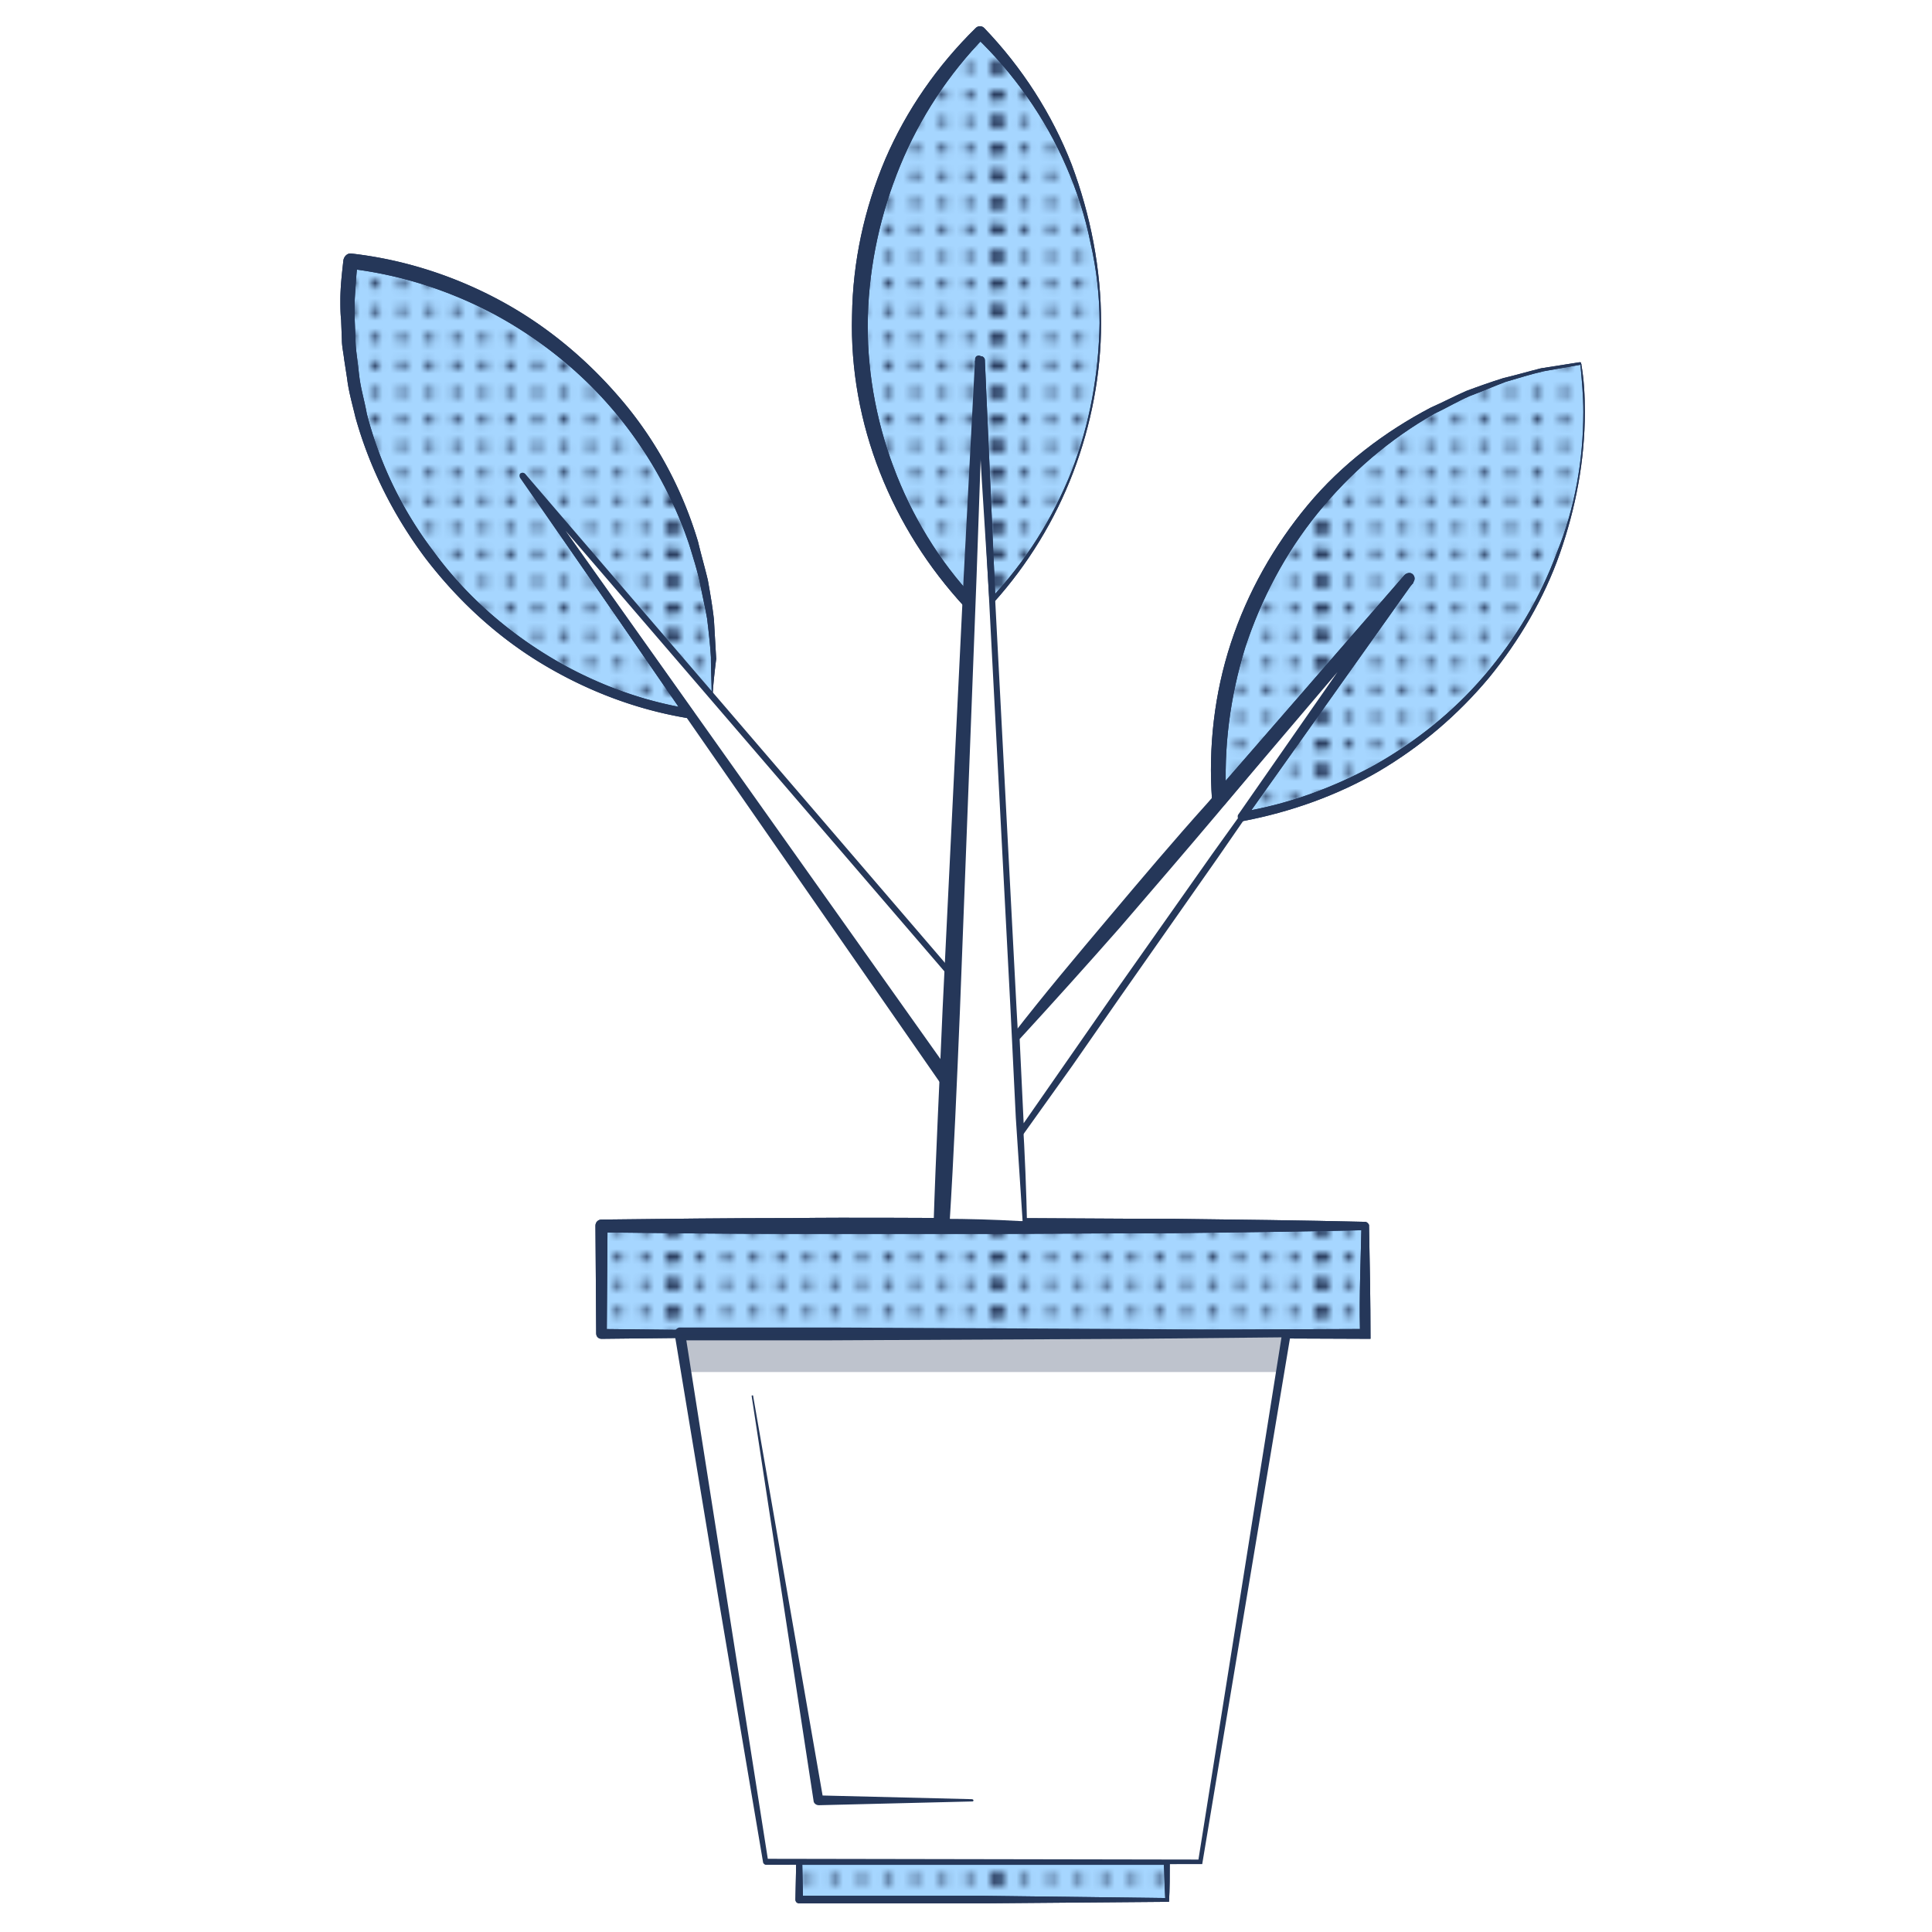 <svg xmlns="http://www.w3.org/2000/svg" xmlns:xlink="http://www.w3.org/1999/xlink" id="Layer_1" x="0" y="0" version="1.1" viewBox="0 0 256 256" xml:space="preserve"><style>.st1,.st2,.st3{fill:#253759}.st2,.st3{clip-path:url(#SVGID_2_)}.st3{clip-path:url(#SVGID_4_)}.st4{fill:#a6d6ff}.st7{fill:#fff}</style><pattern id="New_Pattern_Swatch_1" width="42.9" height="43" x="-1380" overflow="visible" patternUnits="userSpaceOnUse" viewBox="43 -43 42.9 43"><path fill="none" d="M43-43h42.9V0H43z"/><circle cx="85.9" cy="-41.2" r=".6" class="st1"/><circle cx="85.9" cy="-37.6" r=".6" class="st1"/><circle cx="85.9" cy="-34" r=".6" class="st1"/><circle cx="85.9" cy="-30.4" r=".6" class="st1"/><circle cx="85.9" cy="-26.9" r=".6" class="st1"/><circle cx="85.9" cy="-23.3" r=".6" class="st1"/><circle cx="85.9" cy="-19.7" r=".6" class="st1"/><circle cx="85.9" cy="-16.1" r=".6" class="st1"/><circle cx="85.9" cy="-12.6" r=".6" class="st1"/><circle cx="85.9" cy="-9" r=".6" class="st1"/><circle cx="85.9" cy="-5.4" r=".6" class="st1"/><circle cx="85.9" cy="-1.8" r=".6" class="st1"/><circle cx="85.8" cy="-41.2" r=".6" class="st1"/><circle cx="85.8" cy="-37.6" r=".6" class="st1"/><circle cx="85.8" cy="-34" r=".6" class="st1"/><circle cx="85.8" cy="-30.4" r=".6" class="st1"/><circle cx="85.8" cy="-26.9" r=".6" class="st1"/><circle cx="85.8" cy="-23.3" r=".6" class="st1"/><circle cx="85.8" cy="-19.7" r=".6" class="st1"/><circle cx="85.8" cy="-16.1" r=".6" class="st1"/><circle cx="85.8" cy="-12.6" r=".6" class="st1"/><circle cx="85.8" cy="-9" r=".6" class="st1"/><circle cx="85.8" cy="-5.4" r=".6" class="st1"/><circle cx="85.8" cy="-1.8" r=".6" class="st1"/><g><defs><path id="SVGID_1_" d="M85.8-43h43V0h-43z"/></defs><clipPath id="SVGID_2_"><use overflow="visible" xlink:href="#SVGID_1_"/></clipPath><circle cx="85.8" cy="-41.2" r=".6" class="st2"/><circle cx="85.8" cy="-37.6" r=".6" class="st2"/><circle cx="85.8" cy="-34" r=".6" class="st2"/><circle cx="85.8" cy="-30.4" r=".6" class="st2"/><circle cx="85.8" cy="-26.9" r=".6" class="st2"/><circle cx="85.8" cy="-23.3" r=".6" class="st2"/><circle cx="85.8" cy="-19.7" r=".6" class="st2"/><circle cx="85.8" cy="-16.1" r=".6" class="st2"/><circle cx="85.8" cy="-12.6" r=".6" class="st2"/><circle cx="85.8" cy="-9" r=".6" class="st2"/><circle cx="85.8" cy="-5.4" r=".6" class="st2"/><circle cx="85.8" cy="-1.8" r=".6" class="st2"/><circle cx="85.7" cy="-41.2" r=".6" class="st2"/><circle cx="85.7" cy="-37.6" r=".6" class="st2"/><circle cx="85.7" cy="-34" r=".6" class="st2"/><circle cx="85.7" cy="-30.4" r=".6" class="st2"/><circle cx="85.7" cy="-26.9" r=".6" class="st2"/><circle cx="85.7" cy="-23.3" r=".6" class="st2"/><circle cx="85.7" cy="-19.7" r=".6" class="st2"/><circle cx="85.7" cy="-16.1" r=".6" class="st2"/><circle cx="85.7" cy="-12.6" r=".6" class="st2"/><circle cx="85.7" cy="-9" r=".6" class="st2"/><circle cx="85.7" cy="-5.4" r=".6" class="st2"/><circle cx="85.7" cy="-1.8" r=".6" class="st2"/></g><g><circle cx="85.9" cy="-41.2" r=".6" class="st1"/><circle cx="85.9" cy="-37.6" r=".6" class="st1"/><circle cx="85.9" cy="-34" r=".6" class="st1"/><circle cx="85.9" cy="-30.4" r=".6" class="st1"/><circle cx="85.9" cy="-26.9" r=".6" class="st1"/><circle cx="85.9" cy="-23.3" r=".6" class="st1"/><circle cx="85.9" cy="-19.7" r=".6" class="st1"/><circle cx="85.9" cy="-16.1" r=".6" class="st1"/><circle cx="85.9" cy="-12.6" r=".6" class="st1"/><circle cx="85.9" cy="-9" r=".6" class="st1"/><circle cx="85.9" cy="-5.4" r=".6" class="st1"/><circle cx="85.9" cy="-1.8" r=".6" class="st1"/><circle cx="43" cy="-41.2" r=".6" class="st1"/><circle cx="46.5" cy="-41.2" r=".6" class="st1"/><circle cx="50.1" cy="-41.2" r=".6" class="st1"/><circle cx="53.7" cy="-41.2" r=".6" class="st1"/><circle cx="43" cy="-37.6" r=".6" class="st1"/><circle cx="46.5" cy="-37.6" r=".6" class="st1"/><circle cx="50.1" cy="-37.6" r=".6" class="st1"/><circle cx="53.7" cy="-37.6" r=".6" class="st1"/><circle cx="43" cy="-34" r=".6" class="st1"/><circle cx="46.5" cy="-34" r=".6" class="st1"/><circle cx="50.1" cy="-34" r=".6" class="st1"/><circle cx="53.7" cy="-34" r=".6" class="st1"/><circle cx="43" cy="-30.4" r=".6" class="st1"/><circle cx="46.5" cy="-30.4" r=".6" class="st1"/><circle cx="50.1" cy="-30.4" r=".6" class="st1"/><circle cx="53.7" cy="-30.4" r=".6" class="st1"/><circle cx="43" cy="-26.9" r=".6" class="st1"/><circle cx="46.5" cy="-26.9" r=".6" class="st1"/><circle cx="50.1" cy="-26.9" r=".6" class="st1"/><circle cx="53.7" cy="-26.9" r=".6" class="st1"/><circle cx="43" cy="-23.3" r=".6" class="st1"/><circle cx="46.5" cy="-23.3" r=".6" class="st1"/><circle cx="50.1" cy="-23.3" r=".6" class="st1"/><circle cx="53.7" cy="-23.3" r=".6" class="st1"/><circle cx="57.3" cy="-41.2" r=".6" class="st1"/><circle cx="60.8" cy="-41.2" r=".6" class="st1"/><circle cx="64.4" cy="-41.2" r=".6" class="st1"/><circle cx="68" cy="-41.2" r=".6" class="st1"/><circle cx="71.5" cy="-41.2" r=".6" class="st1"/><circle cx="57.3" cy="-37.6" r=".6" class="st1"/><circle cx="60.8" cy="-37.6" r=".6" class="st1"/><circle cx="64.4" cy="-37.6" r=".6" class="st1"/><circle cx="68" cy="-37.6" r=".6" class="st1"/><circle cx="71.5" cy="-37.6" r=".6" class="st1"/><circle cx="57.3" cy="-34" r=".6" class="st1"/><circle cx="60.8" cy="-34" r=".6" class="st1"/><circle cx="64.4" cy="-34" r=".6" class="st1"/><circle cx="68" cy="-34" r=".6" class="st1"/><circle cx="71.5" cy="-34" r=".6" class="st1"/><circle cx="57.3" cy="-30.4" r=".6" class="st1"/><circle cx="60.8" cy="-30.4" r=".6" class="st1"/><circle cx="64.4" cy="-30.4" r=".6" class="st1"/><circle cx="68" cy="-30.4" r=".6" class="st1"/><circle cx="71.5" cy="-30.4" r=".6" class="st1"/><circle cx="57.3" cy="-26.9" r=".6" class="st1"/><circle cx="60.8" cy="-26.9" r=".6" class="st1"/><circle cx="64.4" cy="-26.9" r=".6" class="st1"/><circle cx="68" cy="-26.9" r=".6" class="st1"/><circle cx="71.5" cy="-26.9" r=".6" class="st1"/><circle cx="57.3" cy="-23.3" r=".6" class="st1"/><circle cx="60.8" cy="-23.3" r=".6" class="st1"/><circle cx="64.4" cy="-23.3" r=".6" class="st1"/><circle cx="68" cy="-23.3" r=".6" class="st1"/><circle cx="71.5" cy="-23.3" r=".6" class="st1"/><circle cx="75.1" cy="-41.2" r=".6" class="st1"/><circle cx="78.7" cy="-41.2" r=".6" class="st1"/><circle cx="82.3" cy="-41.2" r=".6" class="st1"/><circle cx="85.8" cy="-41.2" r=".6" class="st1"/><circle cx="75.1" cy="-37.6" r=".6" class="st1"/><circle cx="78.7" cy="-37.6" r=".6" class="st1"/><circle cx="82.3" cy="-37.6" r=".6" class="st1"/><circle cx="85.8" cy="-37.6" r=".6" class="st1"/><circle cx="75.1" cy="-34" r=".6" class="st1"/><circle cx="78.7" cy="-34" r=".6" class="st1"/><circle cx="82.3" cy="-34" r=".6" class="st1"/><circle cx="85.8" cy="-34" r=".6" class="st1"/><circle cx="75.1" cy="-30.4" r=".6" class="st1"/><circle cx="78.7" cy="-30.4" r=".6" class="st1"/><circle cx="82.3" cy="-30.4" r=".6" class="st1"/><circle cx="85.8" cy="-30.4" r=".6" class="st1"/><circle cx="75.1" cy="-26.9" r=".6" class="st1"/><circle cx="78.7" cy="-26.9" r=".6" class="st1"/><circle cx="82.3" cy="-26.9" r=".6" class="st1"/><circle cx="85.8" cy="-26.9" r=".6" class="st1"/><circle cx="75.1" cy="-23.3" r=".6" class="st1"/><circle cx="78.7" cy="-23.3" r=".6" class="st1"/><circle cx="82.3" cy="-23.3" r=".6" class="st1"/><circle cx="85.8" cy="-23.3" r=".6" class="st1"/><circle cx="43" cy="-19.7" r=".6" class="st1"/><circle cx="46.5" cy="-19.7" r=".6" class="st1"/><circle cx="50.1" cy="-19.7" r=".6" class="st1"/><circle cx="53.7" cy="-19.7" r=".6" class="st1"/><circle cx="43" cy="-16.1" r=".6" class="st1"/><circle cx="46.5" cy="-16.1" r=".6" class="st1"/><circle cx="50.1" cy="-16.1" r=".6" class="st1"/><circle cx="53.7" cy="-16.1" r=".6" class="st1"/><circle cx="43" cy="-12.6" r=".6" class="st1"/><circle cx="46.5" cy="-12.6" r=".6" class="st1"/><circle cx="50.1" cy="-12.6" r=".6" class="st1"/><circle cx="53.7" cy="-12.6" r=".6" class="st1"/><circle cx="43" cy="-9" r=".6" class="st1"/><circle cx="46.5" cy="-9" r=".6" class="st1"/><circle cx="50.1" cy="-9" r=".6" class="st1"/><circle cx="53.7" cy="-9" r=".6" class="st1"/><circle cx="43" cy="-5.4" r=".6" class="st1"/><circle cx="46.5" cy="-5.4" r=".6" class="st1"/><circle cx="50.1" cy="-5.4" r=".6" class="st1"/><circle cx="53.7" cy="-5.4" r=".6" class="st1"/><circle cx="43" cy="-1.8" r=".6" class="st1"/><circle cx="46.5" cy="-1.8" r=".6" class="st1"/><circle cx="50.1" cy="-1.8" r=".6" class="st1"/><circle cx="53.7" cy="-1.8" r=".6" class="st1"/><circle cx="57.3" cy="-19.7" r=".6" class="st1"/><circle cx="60.8" cy="-19.7" r=".6" class="st1"/><circle cx="64.4" cy="-19.7" r=".6" class="st1"/><circle cx="68" cy="-19.7" r=".6" class="st1"/><circle cx="71.5" cy="-19.7" r=".6" class="st1"/><circle cx="57.3" cy="-16.1" r=".6" class="st1"/><circle cx="60.8" cy="-16.1" r=".6" class="st1"/><circle cx="64.4" cy="-16.1" r=".6" class="st1"/><circle cx="68" cy="-16.1" r=".6" class="st1"/><circle cx="71.5" cy="-16.1" r=".6" class="st1"/><circle cx="57.3" cy="-12.6" r=".6" class="st1"/><circle cx="60.8" cy="-12.6" r=".6" class="st1"/><circle cx="64.4" cy="-12.6" r=".6" class="st1"/><circle cx="68" cy="-12.6" r=".6" class="st1"/><circle cx="71.5" cy="-12.6" r=".6" class="st1"/><circle cx="57.3" cy="-9" r=".6" class="st1"/><circle cx="60.8" cy="-9" r=".6" class="st1"/><circle cx="64.4" cy="-9" r=".6" class="st1"/><circle cx="68" cy="-9" r=".6" class="st1"/><circle cx="71.5" cy="-9" r=".6" class="st1"/><circle cx="57.3" cy="-5.4" r=".6" class="st1"/><circle cx="60.8" cy="-5.4" r=".6" class="st1"/><circle cx="64.4" cy="-5.4" r=".6" class="st1"/><circle cx="68" cy="-5.4" r=".6" class="st1"/><circle cx="71.5" cy="-5.4" r=".6" class="st1"/><circle cx="57.3" cy="-1.8" r=".6" class="st1"/><circle cx="60.8" cy="-1.8" r=".6" class="st1"/><circle cx="64.4" cy="-1.8" r=".6" class="st1"/><circle cx="68" cy="-1.8" r=".6" class="st1"/><circle cx="71.5" cy="-1.8" r=".6" class="st1"/><circle cx="75.1" cy="-19.7" r=".6" class="st1"/><circle cx="78.7" cy="-19.7" r=".6" class="st1"/><circle cx="82.3" cy="-19.7" r=".6" class="st1"/><circle cx="85.8" cy="-19.7" r=".6" class="st1"/><circle cx="75.1" cy="-16.1" r=".6" class="st1"/><circle cx="78.7" cy="-16.1" r=".6" class="st1"/><circle cx="82.3" cy="-16.1" r=".6" class="st1"/><circle cx="85.8" cy="-16.1" r=".6" class="st1"/><circle cx="75.1" cy="-12.6" r=".6" class="st1"/><circle cx="78.7" cy="-12.6" r=".6" class="st1"/><circle cx="82.3" cy="-12.6" r=".6" class="st1"/><circle cx="85.8" cy="-12.6" r=".6" class="st1"/><circle cx="75.1" cy="-9" r=".6" class="st1"/><circle cx="78.7" cy="-9" r=".6" class="st1"/><circle cx="82.3" cy="-9" r=".6" class="st1"/><circle cx="85.8" cy="-9" r=".6" class="st1"/><circle cx="75.1" cy="-5.4" r=".6" class="st1"/><circle cx="78.7" cy="-5.4" r=".6" class="st1"/><circle cx="82.3" cy="-5.4" r=".6" class="st1"/><circle cx="85.8" cy="-5.4" r=".6" class="st1"/><circle cx="75.1" cy="-1.8" r=".6" class="st1"/><circle cx="78.7" cy="-1.8" r=".6" class="st1"/><circle cx="82.3" cy="-1.8" r=".6" class="st1"/><circle cx="85.8" cy="-1.8" r=".6" class="st1"/><circle cx="42.9" cy="-41.2" r=".6" class="st1"/><circle cx="42.9" cy="-37.6" r=".6" class="st1"/><circle cx="42.9" cy="-34" r=".6" class="st1"/><circle cx="42.9" cy="-30.4" r=".6" class="st1"/><circle cx="42.9" cy="-26.9" r=".6" class="st1"/><circle cx="42.9" cy="-23.3" r=".6" class="st1"/><circle cx="42.9" cy="-19.7" r=".6" class="st1"/><circle cx="42.9" cy="-16.1" r=".6" class="st1"/><circle cx="42.9" cy="-12.6" r=".6" class="st1"/><circle cx="42.9" cy="-9" r=".6" class="st1"/><circle cx="42.9" cy="-5.4" r=".6" class="st1"/><circle cx="42.9" cy="-1.8" r=".6" class="st1"/><g><defs><path id="SVGID_3_" d="M42.9-43h43V0h-43z"/></defs><clipPath id="SVGID_4_"><use overflow="visible" xlink:href="#SVGID_3_"/></clipPath><circle cx="42.9" cy="-41.2" r=".6" class="st3"/><circle cx="42.9" cy="-37.6" r=".6" class="st3"/><circle cx="42.9" cy="-34" r=".6" class="st3"/><circle cx="42.9" cy="-30.4" r=".6" class="st3"/><circle cx="42.9" cy="-26.9" r=".6" class="st3"/><circle cx="42.9" cy="-23.3" r=".6" class="st3"/><circle cx="42.9" cy="-19.7" r=".6" class="st3"/><circle cx="42.9" cy="-16.1" r=".6" class="st3"/><circle cx="42.9" cy="-12.6" r=".6" class="st3"/><circle cx="42.9" cy="-9" r=".6" class="st3"/><circle cx="42.9" cy="-5.4" r=".6" class="st3"/><circle cx="42.9" cy="-1.8" r=".6" class="st3"/><circle cx="42.8" cy="-41.2" r=".6" class="st3"/><circle cx="42.8" cy="-37.6" r=".6" class="st3"/><circle cx="42.8" cy="-34" r=".6" class="st3"/><circle cx="42.8" cy="-30.4" r=".6" class="st3"/><circle cx="42.8" cy="-26.9" r=".6" class="st3"/><circle cx="42.8" cy="-23.3" r=".6" class="st3"/><circle cx="42.8" cy="-19.7" r=".6" class="st3"/><circle cx="42.8" cy="-16.1" r=".6" class="st3"/><circle cx="42.8" cy="-12.6" r=".6" class="st3"/><circle cx="42.8" cy="-9" r=".6" class="st3"/><circle cx="42.8" cy="-5.4" r=".6" class="st3"/><circle cx="42.8" cy="-1.8" r=".6" class="st3"/></g></g><g><circle cx="43" cy="-41.2" r=".6" class="st1"/><circle cx="43" cy="-37.6" r=".6" class="st1"/><circle cx="43" cy="-34" r=".6" class="st1"/><circle cx="43" cy="-30.4" r=".6" class="st1"/><circle cx="43" cy="-26.9" r=".6" class="st1"/><circle cx="43" cy="-23.3" r=".6" class="st1"/><circle cx="43" cy="-19.7" r=".6" class="st1"/><circle cx="43" cy="-16.1" r=".6" class="st1"/><circle cx="43" cy="-12.6" r=".6" class="st1"/><circle cx="43" cy="-9" r=".6" class="st1"/><circle cx="43" cy="-5.4" r=".6" class="st1"/><circle cx="43" cy="-1.8" r=".6" class="st1"/><circle cx="42.9" cy="-41.2" r=".6" class="st1"/><circle cx="42.9" cy="-37.6" r=".6" class="st1"/><circle cx="42.9" cy="-34" r=".6" class="st1"/><circle cx="42.9" cy="-30.4" r=".6" class="st1"/><circle cx="42.9" cy="-26.9" r=".6" class="st1"/><circle cx="42.9" cy="-23.3" r=".6" class="st1"/><circle cx="42.9" cy="-19.7" r=".6" class="st1"/><circle cx="42.9" cy="-16.1" r=".6" class="st1"/><circle cx="42.9" cy="-12.6" r=".6" class="st1"/><circle cx="42.9" cy="-9" r=".6" class="st1"/><circle cx="42.9" cy="-5.4" r=".6" class="st1"/><circle cx="42.9" cy="-1.8" r=".6" class="st1"/><g><defs><path id="SVGID_5_" d="M0-43h43V0H0z"/></defs><clipPath id="SVGID_6_"><use overflow="visible" xlink:href="#SVGID_5_"/></clipPath></g></g></pattern><path d="M79.7 162.4h101.2v14.3H79.7z" class="st4"/><path d="M181.6 177.4l-51.1-.2h-25.4c-8.5 0-16.9.1-25.4.2-.4 0-.7-.3-.7-.7l-.1-14.3c0-.4.3-.8.8-.8 8.4-.1 16.9-.2 25.3-.2 8.4-.1 16.9 0 25.3 0 8.4 0 16.9.1 25.3.1 8.4.1 16.9.2 25.3.4.2 0 .4.2.5.4.1 5 .2 10.1.2 15.1zm-1.4-1.3c-.1-4.5.1-9 .2-13.6l.5.5c-8.4.2-16.9.3-25.3.4-8.4 0-16.9.1-25.3.1H105c-8.4 0-16.9-.1-25.3-.2l.8-.8-.1 14.3-.7-.7c8.4.1 16.8.2 25.2.2h25.2l50.1-.2z" class="st1"/><path d="M105.9 246.7h48.7v5h-48.7z" class="st4"/><path d="M154.9 252l-24.4.2h-24.6c-.3 0-.5-.2-.5-.5l.1-5c0-.2.2-.4.4-.4h48.7c.2 0 .4.2.4.4 0 1.8 0 3.6-.1 5.3zm-.5-.5c-.1-1.6-.1-3.2-.2-4.8l.4.4h-48.7l.4-.4.1 5-.5-.5h24.2l24.3.3z" class="st1"/><path d="M209.9 54.6c0 26.3-19 49.1-45.3 53.6l22.1-31.5-25.1 29.3c-2-28.8 18.9-54.4 47.9-57.8.3 2.1.4 4.3.4 6.4z" class="st4"/><path d="M210 54.6c0 6.4-1.2 12.7-3.3 18.7-2.1 6-5.4 11.6-9.4 16.5-4.1 4.9-9 9.1-14.6 12.4-5.5 3.2-11.7 5.4-18 6.6-.3.1-.6-.2-.7-.5 0-.2 0-.3.1-.4l22-31.6 1.2.9-25 29.4c-.4.4-1 .5-1.4.1-.2-.2-.3-.4-.3-.7-.5-7 .3-14.1 2.5-20.8 2.2-6.7 5.7-12.9 10.2-18.3 4.5-5.4 10.2-9.7 16.3-12.9 1.6-.7 3.1-1.5 4.7-2.2 1.6-.6 3.3-1.2 4.9-1.7 1.7-.4 3.4-.9 5-1.3l5.1-.8c.1 0 .2 0 .2.1.4 2.2.5 4.3.5 6.5zm-.2 0c0-2.2-.2-4.3-.4-6.4l.2.1-5.1.9c-1.7.4-3.3.9-5 1.4-1.6.6-3.2 1.3-4.8 1.9-1.6.7-3.1 1.6-4.6 2.3-6 3.4-11.2 7.9-15.5 13.2-4.3 5.3-7.5 11.4-9.6 17.8-2 6.5-2.9 13.3-2.5 20.1l-1.7-.6 25.3-29.1c.3-.3.8-.4 1.1-.1.3.3.3.7.1 1L165 108.5l-.6-.9c6.2-1 12.2-3.2 17.7-6.2 5.5-3.1 10.5-7.1 14.6-11.9 4.1-4.8 7.4-10.3 9.6-16.3 2.4-5.9 3.5-12.3 3.5-18.6z" class="st1"/><path d="M94.4 92.3L69.3 63l22.1 31.5c-26.3-4.4-45.3-27.3-45.3-53.6 0-2.1.1-4.3.4-6.5 28.9 3.5 49.9 29.1 47.9 57.9z" class="st4"/><path d="M94.4 92.4L69 63.3l.6-.4 22.3 31.4c.2.3.1.6-.1.8-.1.1-.3.1-.4.1-6.9-1.1-13.5-3.6-19.5-7.2s-11.2-8.4-15.5-14c-4.2-5.6-7.4-11.9-9.3-18.7-.4-1.7-.9-3.4-1.1-5.1l-.4-2.6c-.1-.9-.3-1.7-.3-2.6l-.1-2.6c-.1-.9-.1-1.8-.1-2.6 0-1.8.2-3.5.4-5.3.1-.6.6-1 1.1-.9 7 .8 13.8 3 20 6.4 6.2 3.4 11.6 8 16.1 13.4 4.5 5.4 7.8 11.7 9.8 18.4.4 1.7.9 3.4 1.3 5.1.3 1.7.6 3.4.8 5.2.1 1.7.2 3.5.3 5.2-.2 1.6-.4 3.4-.5 5.1zm-.1-.2c0-1.8-.1-3.4-.1-5.1-.1-1.7-.3-3.4-.5-5.1-.3-1.7-.7-3.4-1-5-.4-1.7-.9-3.3-1.4-4.9a54.4 54.4 0 00-10-17.7c-4.4-5.2-9.8-9.5-15.7-12.7-6-3.2-12.5-5.3-19.3-6.1l1.1-.9c-.2 1.7-.3 3.4-.4 5.1v2.5l.1 2.5c0 .8.1 1.7.2 2.5l.3 2.5c.2 1.7.7 3.3 1 5 1.7 6.6 4.7 12.8 8.8 18.2 4 5.5 9.1 10.1 14.9 13.7 5.8 3.6 12.3 6.1 19 7.2l-.6.9L69 63.3c-.1-.2-.1-.4.1-.5.2-.1.4-.1.5.1l24.7 29.3z" class="st1"/><g><path d="M145.8 42.8c0 13.2-4.8 26.4-14.3 36.8l-1.7-31.9-1.4 32.1C108.6 58.4 109 25 129.8 4.3c10.6 10.6 16 24.5 16 38.5z" class="st4"/><path d="M145.9 42.8c0 6.7-1.3 13.5-3.7 19.8-2.4 6.3-6 12.2-10.5 17.2-.1.1-.3.1-.5 0-.1-.1-.1-.1-.1-.2l-1-15.9-.9-15.9h1.2l-1.3 32.1c0 .4-.4.7-.8.7-.2 0-.4-.1-.5-.2-4.8-5.2-8.6-11.2-11.2-17.8-2.6-6.6-3.9-13.7-3.7-20.8.1-7.1 1.6-14.1 4.4-20.7 2.8-6.5 6.9-12.4 12-17.4.3-.3.8-.3 1.1 0 5 5.2 9 11.4 11.6 18.1 2.5 6.7 3.9 13.8 3.9 21zm-.2 0c0-3.6-.4-7.1-1.2-10.6-.7-3.5-1.8-6.9-3.2-10.1-2.8-6.5-7-12.4-12-17.2h1.2c-4.8 4.9-8.6 10.7-11.2 17-2.6 6.3-4.1 13.1-4.3 19.9-.2 6.8 1 13.7 3.4 20.1 2.4 6.4 6 12.4 10.7 17.4l-1.3.5 1.6-32.1c0-.3.3-.6.6-.5.3 0 .5.3.5.5l.7 15.9.7 15.9-.6-.2c4.6-4.9 8.2-10.6 10.7-16.9 2.4-6.2 3.6-12.9 3.7-19.6z" class="st1"/></g><g><pattern id="SVGID_7_" patternTransform="translate(7.2)" xlink:href="#New_Pattern_Swatch_1"/><path fill="url(#SVGID_7_)" d="M79.7 162.4h101.2v14.3H79.7z"/><path d="M181.6 177.4l-51.1-.2h-25.4c-8.5 0-16.9.1-25.4.2-.4 0-.7-.3-.7-.7l-.1-14.3c0-.4.3-.8.8-.8 8.4-.1 16.9-.2 25.3-.2 8.4-.1 16.9 0 25.3 0 8.4 0 16.9.1 25.3.1 8.4.1 16.9.2 25.3.4.2 0 .4.2.5.4.1 5 .2 10.1.2 15.1zm-1.4-1.3c-.1-4.5.1-9 .2-13.6l.5.5c-8.4.2-16.9.3-25.3.4-8.4 0-16.9.1-25.3.1H105c-8.4 0-16.9-.1-25.3-.2l.8-.8-.1 14.3-.7-.7c8.4.1 16.8.2 25.2.2h25.2l50.1-.2z" class="st1"/><pattern id="SVGID_8_" patternTransform="translate(7.2)" xlink:href="#New_Pattern_Swatch_1"/><path fill="url(#SVGID_8_)" d="M105.9 246.7h48.7v5h-48.7z"/><path d="M154.9 252l-24.4.2h-24.6c-.3 0-.5-.2-.5-.5l.1-5c0-.2.2-.4.4-.4h48.7c.2 0 .4.2.4.4 0 1.8 0 3.6-.1 5.3zm-.5-.5c-.1-1.6-.1-3.2-.2-4.8l.4.4h-48.7l.4-.4.1 5-.5-.5h24.2l24.3.3z" class="st1"/><path d="M159 246.7h-57.5l-11.3-69.9h80.2z" class="st7"/><path d="M159.3 247l-57.8.1c-.2 0-.4-.2-.4-.4l-5.9-34.9-5.8-35c-.1-.4.2-.8.6-.9H110.2l20.1.1 20.1.1 20.1.2c.3 0 .5.2.5.5v.1L159.3 247zm-.5-.6l11.1-69.8.5.6-20.1.2-20.1.1-20.1.1H90l.8-.9 5.5 35 5.5 35-.4-.4 57.4.1z" class="st1"/><path d="M128.9 238.7l-20.4.5c-.4 0-.7-.3-.7-.6L99.6 185c0-.1 0-.1.1-.1s.1 0 .1.1l9.3 53.5-.7-.6 20.4.5c.1 0 .2.1.2.2l-.1.1z" class="st1"/><path d="M186.7 76.7l-22.1 31.5-29.4 41.9-.7-12.6 27.1-31.6z" class="st7"/><path d="M186.8 76.6c-2.1 3-4.2 6.1-6.3 9.1l-6.3 9.3c-4.2 6.2-8.6 12.5-12.8 18.6L148.5 132l-6.4 9.2-6.5 9.1c-.1.2-.4.2-.6.1-.1-.1-.2-.2-.2-.4 0-2.1-.2-4.2-.3-6.3l-.4-6.3c0-.1 0-.2.1-.3 4.1-5.3 8.4-10.4 12.7-15.5 4.3-5.1 8.6-10.2 13.1-15.2 4.4-5.1 9.1-10.3 13.7-15.3 4.5-4.9 8.9-9.7 13.1-14.5zm-.1.2c-4.5 5.3-8.8 10.6-12.9 15.8-4.1 5.2-8.2 10.1-12.4 15.1-4.3 5.1-8.7 10.2-13 15.2-4.4 5-8.9 10-13.4 14.9l.1-.3.3 6.3.3 6.3-.8-.2 6.4-9.2 6.4-9.2 12.9-18.3c4.4-6.1 8.6-12.1 13-18.1l6.6-9c2.1-3.2 4.3-6.3 6.5-9.3z" class="st1"/><g><pattern id="SVGID_9_" patternTransform="translate(7.2)" xlink:href="#New_Pattern_Swatch_1"/><path fill="url(#SVGID_9_)" d="M209.9 54.6c0 26.3-19 49.1-45.3 53.6l22.1-31.5-25.1 29.3c-2-28.8 18.9-54.4 47.9-57.8.3 2.1.4 4.3.4 6.4z"/><path d="M210 54.6c0 6.4-1.2 12.7-3.3 18.7-2.1 6-5.4 11.6-9.4 16.5-4.1 4.9-9 9.1-14.6 12.4-5.5 3.2-11.7 5.4-18 6.6-.3.1-.6-.2-.7-.5 0-.2 0-.3.1-.4l22-31.6 1.2.9-25 29.4c-.4.4-1 .5-1.4.1-.2-.2-.3-.4-.3-.7-.5-7 .3-14.1 2.5-20.8 2.2-6.7 5.7-12.9 10.2-18.3 4.5-5.4 10.2-9.7 16.3-12.9 1.6-.7 3.1-1.5 4.7-2.2 1.6-.6 3.3-1.2 4.9-1.7 1.7-.4 3.4-.9 5-1.3l5.1-.8c.1 0 .2 0 .2.1.4 2.2.5 4.3.5 6.5zm-.2 0c0-2.2-.2-4.3-.4-6.4l.2.1-5.1.9c-1.7.4-3.3.9-5 1.4-1.6.6-3.2 1.3-4.8 1.9-1.6.7-3.1 1.6-4.6 2.3-6 3.4-11.2 7.9-15.5 13.2-4.3 5.3-7.5 11.4-9.6 17.8-2 6.5-2.9 13.3-2.5 20.1l-1.7-.6 25.3-29.1c.3-.3.8-.4 1.1-.1.3.3.3.7.1 1L165 108.5l-.6-.9c6.2-1 12.2-3.2 17.7-6.2 5.5-3.1 10.5-7.1 14.6-11.9 4.1-4.8 7.4-10.3 9.6-16.3 2.4-5.9 3.5-12.3 3.5-18.6z" class="st1"/></g><g><path d="M126.2 129.3l-.6 13.9-34.2-48.7L69.3 63l25.1 29.3z" class="st7"/><path d="M127.1 129.8l-.6 13.5c0 .5-.5.9-1 .9-.3 0-.6-.2-.7-.4L68.9 63.3c-.1-.2-.1-.5.1-.6.2-.1.4-.1.6.1l57 66.4.5.6zm-1.8-.9L68.9 63.3l.7-.5 56.7 79.9-1.7.5.6-13.5.1-.8z" class="st1"/></g><g><pattern id="SVGID_10_" patternTransform="translate(7.2)" xlink:href="#New_Pattern_Swatch_1"/><path fill="url(#SVGID_10_)" d="M94.4 92.3L69.3 63l22.1 31.5c-26.3-4.4-45.3-27.3-45.3-53.6 0-2.1.1-4.3.4-6.5 28.9 3.5 49.9 29.1 47.9 57.9z"/><path d="M94.4 92.4L69 63.3l.6-.4 22.3 31.4c.2.3.1.6-.1.8-.1.1-.3.1-.4.1-6.9-1.1-13.5-3.6-19.5-7.2s-11.2-8.4-15.5-14c-4.2-5.6-7.4-11.9-9.3-18.7-.4-1.7-.9-3.4-1.1-5.1l-.4-2.6c-.1-.9-.3-1.7-.3-2.6l-.1-2.6c-.1-.9-.1-1.8-.1-2.6 0-1.8.2-3.5.4-5.3.1-.6.6-1 1.1-.9 7 .8 13.8 3 20 6.4 6.2 3.4 11.6 8 16.1 13.4 4.5 5.4 7.8 11.7 9.8 18.4.4 1.7.9 3.4 1.3 5.1.3 1.7.6 3.4.8 5.2.1 1.7.2 3.5.3 5.2-.2 1.6-.4 3.4-.5 5.1zm-.1-.2c0-1.8-.1-3.4-.1-5.1-.1-1.7-.3-3.4-.5-5.1-.3-1.7-.7-3.4-1-5-.4-1.7-.9-3.3-1.4-4.9a54.4 54.4 0 00-10-17.7c-4.4-5.2-9.8-9.5-15.7-12.7-6-3.2-12.5-5.3-19.3-6.1l1.1-.9c-.2 1.7-.3 3.4-.4 5.1v2.5l.1 2.5c0 .8.1 1.7.2 2.5l.3 2.5c.2 1.7.7 3.3 1 5 1.7 6.6 4.7 12.8 8.8 18.2 4 5.5 9.1 10.1 14.9 13.7 5.8 3.6 12.3 6.1 19 7.2l-.6.9L69 63.3c-.1-.2-.1-.4.1-.5.2-.1.4-.1.5.1l24.7 29.3z" class="st1"/></g><g><path d="M135.8 162.4h-11.1l.3-7.4.3-6.8.3-5 .6-13.9 2.2-49.5 1.4-32.2 1.7 31.9 3 58 .7 12.6z" class="st7"/><path d="M136.2 163.1c-3.8.2-7.7.3-11.5.3-.5 0-1-.4-1-1 .3-9.6.8-19.1 1.2-28.7l1.4-28.7 1.4-28.7 1.5-28.7c0-.3.2-.5.5-.5.2 0 .4.2.5.5l3 57.4 1.5 28.7.8 14.3c.3 4.8.5 9.9.6 14.7l.1.4zm-.7-1.3c-.3-4.6-.6-9-.9-13.7l-.7-14.3-1.5-28.7-3-57.4h1l-1 28.7-1.1 28.7-1.1 28.7c-.4 9.6-.8 19.1-1.4 28.7l-1-1c3.5 0 6.9.1 10.4.3h.3z" class="st1"/></g><g><pattern id="SVGID_11_" patternTransform="translate(7.2)" xlink:href="#New_Pattern_Swatch_1"/><path fill="url(#SVGID_11_)" d="M145.8 42.8c0 13.2-4.8 26.4-14.3 36.8l-1.7-31.9-1.4 32.1C108.6 58.4 109 25 129.8 4.3c10.6 10.6 16 24.5 16 38.5z"/><path d="M145.9 42.8c0 6.7-1.3 13.5-3.7 19.8-2.4 6.3-6 12.2-10.5 17.2-.1.1-.3.1-.5 0-.1-.1-.1-.1-.1-.2l-1-15.9-.9-15.9h1.2l-1.3 32.1c0 .4-.4.7-.8.7-.2 0-.4-.1-.5-.2-4.8-5.2-8.6-11.2-11.2-17.8-2.6-6.6-3.9-13.7-3.7-20.8.1-7.1 1.6-14.1 4.4-20.7 2.8-6.5 6.9-12.4 12-17.4.3-.3.8-.3 1.1 0 5 5.2 9 11.4 11.6 18.1 2.5 6.7 3.9 13.8 3.9 21zm-.2 0c0-3.6-.4-7.1-1.2-10.6-.7-3.5-1.8-6.9-3.2-10.1-2.8-6.5-7-12.4-12-17.2h1.2c-4.8 4.9-8.6 10.7-11.2 17-2.6 6.3-4.1 13.1-4.3 19.9-.2 6.8 1 13.7 3.4 20.1 2.4 6.4 6 12.4 10.7 17.4l-1.3.5 1.6-32.1c0-.3.3-.6.6-.5.3 0 .5.3.5.5l.7 15.9.7 15.9-.6-.2c4.6-4.9 8.2-10.6 10.7-16.9 2.4-6.2 3.6-12.9 3.7-19.6z" class="st1"/></g></g><path fill="#253759" d="M169.6 181.8l.8-5H90.2l.8 5z" opacity=".3"/></svg>